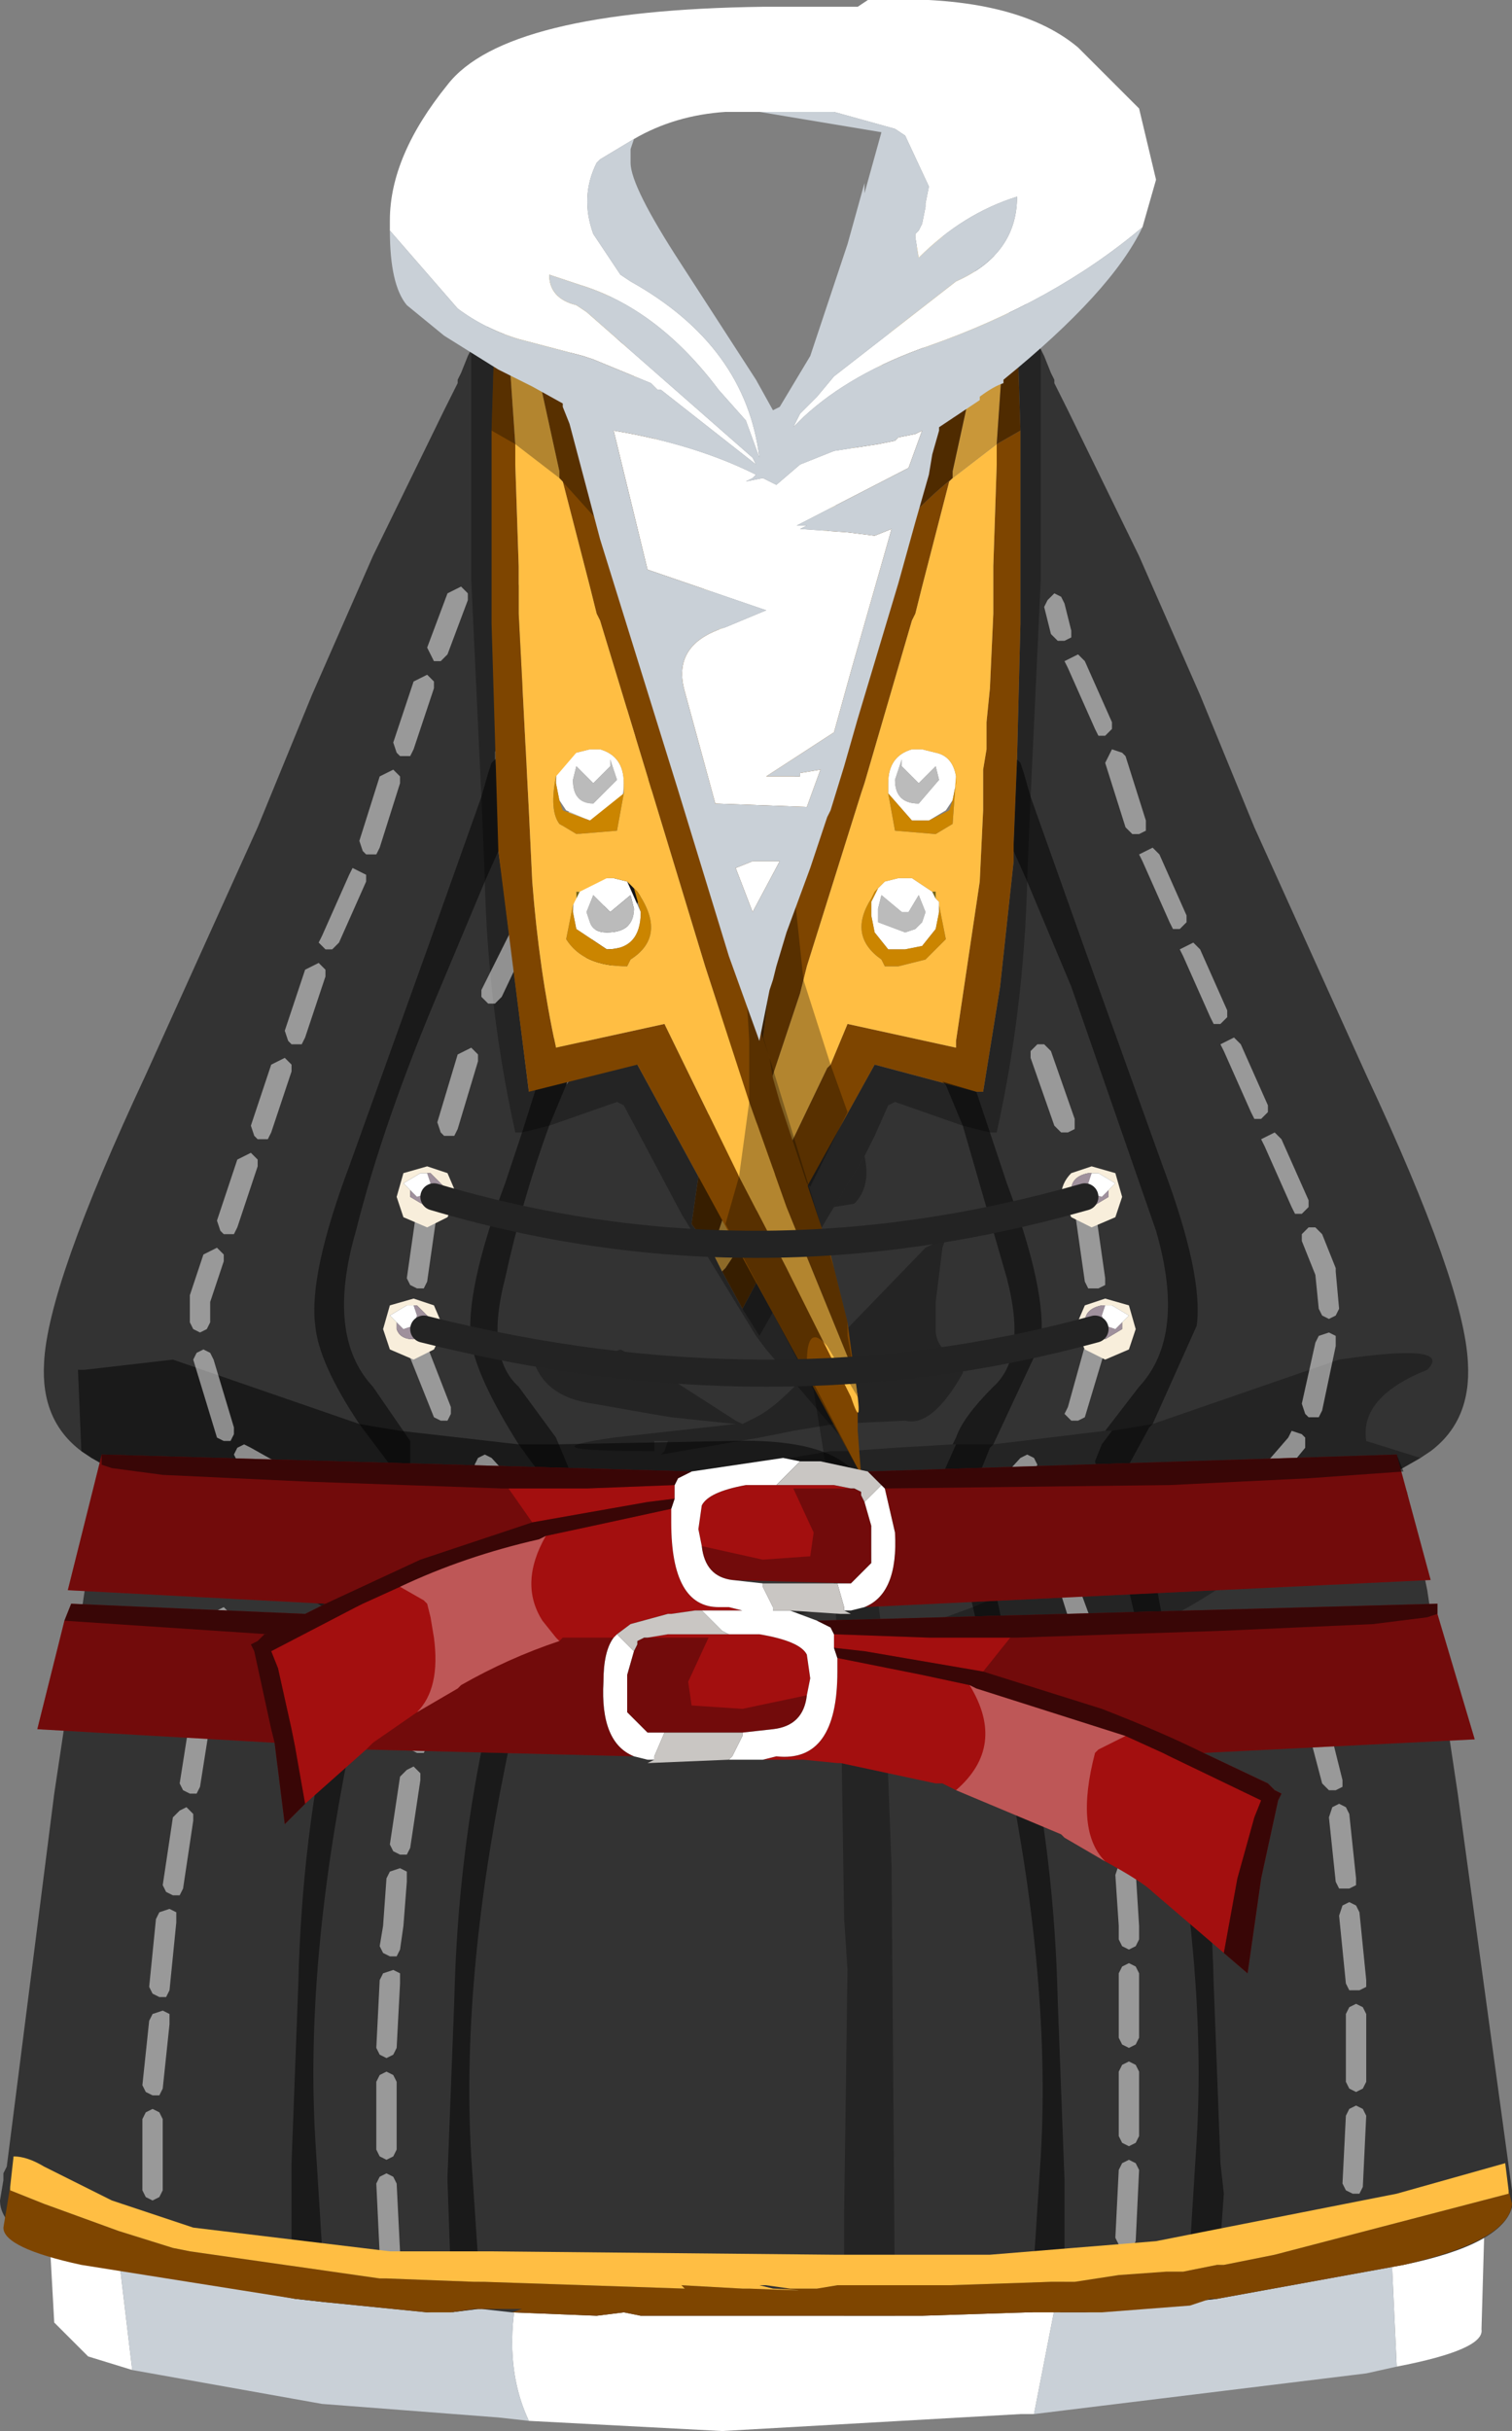 <svg xmlns="http://www.w3.org/2000/svg" xmlns:ffdec="https://www.free-decompiler.com/flash" xmlns:xlink="http://www.w3.org/1999/xlink" ffdec:objectType="frame" width="22.3" height="35.85"><rect width="100%" height="100%" fill="#808080" stroke="none"/><use ffdec:characterId="3" xlink:href="#a" width="22.3" height="35.85"/><defs><g id="a"><path fill="#fff" fill-rule="evenodd" d="m20.6 34.9-.1-2.15-.05-.35-.45-1.15-4.55.1.15.95.05 1.25-.4 2.05h-.2l-4.4.25-2.85-.15q-.4-.85-.15-2l.15-.7q.7-.5 1.45-.85l.5-.2 1.75-.4.4-.1 3.55-.1-.05-.1-2.2-.1 3.05-.3 5.2.4.15.9q.2-.25.25.25l.05.2-.05 1.75q.05.3-1.25.55m-18.65.05-.65-.2-.5-.5-.1-1.8-.05-.2L.7 32l.2-.15q.2 0 .3.15v.5h.4l.1.35z"/><path fill="#c9d0d7" fill-rule="evenodd" d="m15.25 35.6.4-2.05-.05-1.25-.15-.95 4.55-.1.45 1.15.05.35.1 2.15-.45.1zm-2.05-4.45 2.2.1.05.1-3.55.1 1.25-.3zm-3.45.8-.5.2q-.75.35-1.45.85l-.15.7q-.25 1.15.15 2l-.45-.05-2.6-.2-2.8-.5-.25-2.1-.1-.35 1.4.05.5-.05h1.9l2.85-.35.65-.1z"/><path fill="#333" fill-rule="evenodd" d="m14.15 3.4.2.1.4.35.1.1.35.65-.05.15-.05.05.25.35.05.1.1.25.05.1v.05l.2.4L16.8 8.2l.9 2.05.8 1.95 1.65 3.65q1.45 3.1 1.5 4.25.05.85-.55 1.3l-.15.1-.35.2.15.3.3 1.45.45 3 .8 5.85v.25q-.15.55-1.6.85l-2.75.5-.45.05-1.5.15h-.35l-.15-.05-.3.05h-.05l-1.55.05H9.45l-.25-.05-.4.05-1.25-.05-.45-.05h-.05l-.4.05.4-.1-.75.1-1.5-.15-.45-.05-2.75-.5Q0 33.05 0 32.45l.05-.3v-.1l.05-.1.7-5.5.45-3 .3-1.45.15-.3-.35-.2-.15-.1q-.6-.45-.55-1.3.05-1.15 1.5-4.25L3.8 12.2l.8-1.95.9-2.05 1.05-2.15.2-.4V5.6l.05-.1.1-.25.05-.1.25-.35-.05-.05-.05-.15q0-.2.35-.65l.1-.1.4-.35.2-.1.2.1L7.3 4.75V5q-.1 2.05.3 3.45t.15 1.65q-.3.25-.45 1v.1q.5-.4.15 1l-.1.25v.1l.05.35.4 3.2.2-.35.6-1.5.95-2.75.05-.05.05 1.25-.85 2.1-.45 1.2q.7-.95 1.05-.3l.9 1.65-.1.7.3.4.15.3.3.55.4-.75.05-.15 1.5-2.7 1.5.4h.1l.25-1.55.2-1.85v-.25L15 11.2l.05-2V6.35L15 4.75l-.05-.05-.65-.8h-.05l-.05-.1-.25-.3z"/><path fill="#fff" fill-rule="evenodd" d="m13.3 11.2-.1.3q0 .35.35.35l.3-.35-.05-.2-.25.25-.25-.25zm-.2.5v-.15q0-.4.35-.5h.15l.2.05q.25.05.3.35v.1l-.05.25-.1.15-.25.15h-.25zm.7 1.55.05.05v.15l-.05.25-.2.25-.25.05h-.25l-.2-.25-.05-.25v-.2l.1-.2.1-.1.2-.05h.2l.3.2zm-.85.25v.1l.4.15.15-.05.1-.1.05-.15-.1-.25-.15.25h-.1l-.3-.25-.05.2z"/><path fill="#bbb" fill-rule="evenodd" d="M13.3 11.2v.1l.25.25.25-.25.05.2-.3.35q-.35 0-.35-.35zm-.35 2.3v-.1l.05-.2.3.25h.1l.15-.25.1.25-.05.15-.1.1-.15.05-.4-.15z"/><path fill="#7e4500" fill-rule="evenodd" d="m11.8 9.05.05.05q.6-.2.85-.55.6-.9 1.35-1.5L14 7.1l-.4 1.55-.1.4-.05.1-.7 2.4-.05.15-.8 2.55-.05.2-.05.2-.5 1.5-.05.1v-.9l.3-2.5.25-1.45-.8.45v-.05l.7-2.55.05-.05zm-.4 8.3.05-.05.15-.3.6-1.25.05-.05.25-.6 1.6.35v-.1l.35-2.35.05-1.05v-.6l.05-.3v-.4l.05-.5.05-1.1v-.7l.05-1.5v-.3l.35-.2V9.2l-.05 2-.05 1.25v.25l-.2 1.85-.25 1.55h-.1l-1.5-.4-1.3 2.35z"/><path fill="#ffbe43" fill-rule="evenodd" d="m14.05 7.05.65-.5v.3l-.05 1.5v.7l-.05 1.1-.05.5v.4l-.05.3v.6L14.45 13l-.35 2.35v.1l-1.6-.35-.25.6-.05.05-.6 1.25-.15.3-.05.05v-.1l-.15-1 .05-.1.5-1.5.05-.2.05-.2.8-2.55.05-.15.7-2.4.05-.1.1-.4.4-1.55zm.2-3.15-.4.05-.5.25.05-.1q.05-.55.3-.65l.25.05.25.3zm-2.5 5.05.05.1-.05.15-.05.05-.7 2.55.2-1.05.45-1.5V9.2l.05-.05zm2.35 2.5q-.05-.3-.3-.35l-.2-.05h-.15q-.35.1-.35.5v.15l.1.55.6.05.25-.15zm-.25 1.9v-.05l-.05-.05v-.1h-.05l-.3-.2h-.2l-.2.05-.1.1-.05.05-.05.1q-.35.55.15.9l.05.1h.2l.4-.1.3-.3z"/><path fill="#cb8500" fill-rule="evenodd" d="m13.1 11.7.35.4h.25l.3-.15.05-.15.05-.25v-.1l-.05.7-.25.15-.6-.05zm-.15 1.4-.1.2v.2l.05.25.2.25h.25l.25-.05.2-.25.05-.25v-.1l.1.5-.3.3-.4.1h-.2l-.05-.1q-.5-.35-.15-.9l.05-.1z"/><path fill="#796818" fill-rule="evenodd" d="m13.8 13.25-.05-.1h.05z"/><path fill="#c99739" fill-rule="evenodd" d="M14.05 7.05v-.1l.35-1.6L13.2 5l-.05-.05-1.35 4.1-.05-.1.55-1.6 1.05-3.15.5-.25.4-.05h.05l.65.8-.15.4-.1 1.45zm-2.8 9.2.15 1v.1l-.5 1.05-.2.3-.05.05-.15-.3.15-.45.05-.2.4-1z"/><path fill="#4f2b00" fill-rule="evenodd" d="m11.8 9.05 1.35-4.1.05.05 1.2.35-.35 1.6v.1q-.75.6-1.35 1.5-.25.35-.85.55zm2.9-2.5.1-1.45.15-.4.05.05.05 1.6zm-3.1 11.5-.2.35-.05.15-.4.75-.3-.55.05-.05.2-.3.5-1.05zm-1.1.4-.3-.4.1-.7.25-1.5.05-.7.35-2.85.05-.4v-.05l.8-.45-.25 1.45-.3 2.5v.9l-.15.55-.4 1-.05.2z"/><path fill-opacity=".498" fill-rule="evenodd" d="m15.05 11.25.05.15.1.35L16 14l1.15 3.2q.6 1.6.5 2.35L17 21l-.05.05-.3.55-.1.25h.15l.05.05.05-.05.1.75.05.2.2 1.1.25 1.2q.45 2 .5 4.15l.1 2.65.05.45-.05.7v.3l-.05.55-.45.05.15-2.4q.15-2.55-.5-5.75l-.35-1.7-.3-1.3-.25-.9-.1-.35.1-.25.15-.2h-.1l.5-.65q.7-.75.25-2.3l-1.25-3.6-.65-1.55-.2-.45v-.1L15 11.2zM7.3 11.2l.15 1-.1.25v.1l-.2.45-.65 1.55q-.85 2-1.25 3.6-.45 1.55.25 2.3l.55.8v.65l-.25.9-.3 1.3-.35 1.7q-.65 3.2-.5 5.75l.15 2.4-.45-.05-.05-.5v-1.5l.1-2.65q.05-2.15.5-4.15l.25-1.2.2-1.1.05-.2.1-.75v-.1q0-.25.25-.15L5.3 21q-.6-.9-.65-1.45-.1-.75.5-2.35L6.3 14l.8-2.25.1-.35.05-.15zm2.3.25.05 1.25-.85 2.1-.45 1.2-.25.6q-.4 1.1-.65 2.25-.3 1.15.2 1.6l.55.75.25.6-.05.2-.2.65-.1.45-.15.6-.25 1.1-.25 1.25q-.65 3.2-.5 5.75l.15 2.25h-.05l-.4.05.4-.1-.4.05v-.45l-.05-1.45v-.05l.1-2.6q.05-2.15.5-4.15l.15-.6.25-1.2.05-.5.05-.1.05-.35.05-.6v-.05q.05-.2.25-.1l-.4-.55q-.6-.95-.7-1.5-.1-.75.5-2.35l.25-.75.3-.95.6-1.5.95-2.75zm4.3 4.5.5.15.2.6.25.75q.6 1.6.5 2.35l-.7 1.5-.05.05-.2.5-.05.1-.1.1h.25l.05.55.05.35.05.1.05.5.25 1.2.15.6q.45 2 .5 4.15l.1 2.65v1.5l-.05.45-.15-.05-.3.05.15-2.3q.15-2.55-.5-5.75l-.25-1.25-.25-1.1-.15-.6-.1-.45-.2-.65-.05-.2.05-.05.2-.45h-.05l.05-.1q.1-.3.55-.75.5-.45.2-1.6l-.65-2.25-.25-.6z"/><path fill-opacity=".298" fill-rule="evenodd" d="m14.85 3.95.35.65-.05.15-.05.05.25.35v3.4l-.15 3.2-.05 1.2V13q-.05 1.9-.45 3.7h-.1l-.4-.1-1-.35-.1.05-.2.45-.15.3-.45.75-.15.25-.75 1.3-.2.35-.25-.4.4-.75.05-.15 1.5-2.7 1.5.4h.1l.25-1.55.2-1.85v-.25L15 11.2l.05-2V6.35L15 4.75l-.05-.05-.65-.8h-.05l-.05-.1h.05l.5.05zm-5.4 16.1 1.4.9.1.05.2-.1q.4-.2 1.05-1l1.45-1.5.3-.15-.05.15-.1.8v.45q.05.35.45.35l-.05.25q-.45.8-.85.7L12.3 21l-.6.1-.5.1-1.45.25.05-.05.05-.15h.05-.25v.15q-2 0-.6-.2l1.8-.2-.95-.1-.3-.05-.85-.15q-.75-.1-.9-.7l.7.15.6-.25zm.15 1.8 2.65-.45h.25l.7-.05.85-.05h.6l1.65-.2h.1l.6-.1 2.75-.95q1.7-.25 1.3.15-1 .4-.9 1.05l.8.25-.35.2-.9.05q-.95 1.35-2.55 2.15l-.35.2-1.85.65-.35.05-.3.05-1.35.15-2.15-.05 2.05-.7 1.5-.55.35-.15 1.5-.65.3-.1.4-.2 1.55-.8-1.65.05-.05.05-.05-.05-2.2.2h-.25L13.9 22l-4.35.15zm2.05 2 .45-.35.65-.5 1.35-.35.45-.05 1.1-.1-1.05.45-.15.05-.25.1-1.4.45z"/><path fill-opacity=".498" fill-rule="evenodd" d="m5.9 21.1 1.75.2h.55l2.55-.05q1.6-.05 1.95.6l.05.3L8.4 22l-.35.05-2.45-.2-.05.05-.05-.05-1.65-.05 1.55.8.4.2.3.1 1.5.65.35.15 3.55 1.25-3.5-.1-.3-.05-.35-.05-1.85-.65-.35-.2q-1.6-.8-2.55-2.15l-.9-.05-.35-.2-.15-.1-.05-1.2h.1l1.3-.15L5.3 21zm2.3 1.55q1.15.2 1.8.5l1.6.9-3.5-.95-.25-.1-.15-.05-1.05-.45 1.1.1z"/><path fill-opacity=".298" fill-rule="evenodd" d="m7.45 3.95.1-.1.5-.05h.05l-.8.95V6.7l.05.25.2 1.4.05.1q.4 1.4.15 1.65-.3.25-.45 1l.65-.15.1-.05-.35.55-.25.75-.1.25v.1l.05.35.4 3.2.2-.35.6-1.5.95-2.75.05-.05.05 1.25-.85 2.1-.45 1.2q.7-.95 1.05-.3l3.05 5.55-1.15-1.35-.15-.2-1.1-1.8-.85-1.6-.1-.05-1 .35-.4.1h-.1q-.4-1.8-.45-3.7v-.05l-.05-1.2-.15-3.2v-3.4l.25-.35-.05-.05-.05-.15q0-.2.35-.65m3.75 9.65.45-1.05.2 1.9.4 1.25.25.7-.55 1.1-.25-.25-.1-.25-.3-.85-.05-.2-.25-1.1q-.1-.65.2-1.25m1.4 4.15-.3.05.45-.75q.1.45-.15.7"/><path fill="#fff" fill-opacity=".498" fill-rule="evenodd" d="M2.4 31.25v1.05l-.05.1-.1.05-.1-.05-.05-.1v-1.05l.05-.1.1-.05.1.05zm3.2.85.1-.05.1.05.05.1.05 1v.1l-.1.05h-.15l-.05-.1-.05-1.05zm-.05-1.4.05-.1.1-.05.1.05.05.1v1l-.05.1-.1.05-.1-.05-.05-.1zm.05-1.5.05-.1.15-.05.1.05v.15l-.05.95-.05.1-.1.05-.1-.05-.05-.1zm-3.4.6.05-.1.15-.05.1.05v.15l-.1.95-.05.1h-.1l-.1-.05-.05-.1zm.3-1.65.1.05v.15l-.1 1-.05.1h-.1l-.1-.05-.05-.1.1-1 .05-.1zm.35-1.4v.1l-.15 1-.05.1h-.1l-.1-.05-.05-.1.15-1 .1-.1.1-.05zm.25-1.45v.1l-.15.95-.05.1h-.1l-.1-.05-.05-.1.15-.95.1-.1.1-.05zM6 27.6v.15l-.05.65-.05.35-.05.1h-.1l-.1-.05-.05-.1.05-.3.05-.7.05-.1.15-.05zm.2-1.45v.1l-.15 1-.05.1h-.1l-.1-.05-.05-.1.15-1 .1-.1.1-.05zm10.35 5.75.1-.05.1.05.05.1-.05 1.05-.05.1h-.1l-.1-.05-.05-.1.05-1zm3.6-.7-.05 1.05-.05.1h-.1l-.1-.05-.05-.1.05-1 .05-.1.1-.05.1.05zm-.3-1.5.05-.1.1-.05.1.05.05.1v1l-.05.1-.1.05-.1-.05-.05-.1zm.3-.5v.1l-.1.05h-.15l-.05-.1-.1-1 .05-.15.1-.05.1.05.05.1zm-3.65 1.35.05-.1.1-.05.1.05.05.1v.95l-.05.1-.1.05-.1-.05-.05-.1zm0-1.45.05-.1.1-.05.1.05.05.1v.95l-.05.1-.1.05-.1-.05-.05-.1zm.2-1.6.05.1.05.8v.2l-.05.1-.1.05-.1-.05-.05-.1v-.2l-.05-.75.05-.15.1-.05zm-.35-1.5.1-.05.1.05.05.1.1 1v.1l-.1.05h-.15l-.05-.1-.1-1zm3.5.65.05.1.1.95v.1l-.1.05h-.15l-.05-.1-.1-.95.05-.15.1-.05zm-.35-1.45.05.05.25 1v.1l-.1.05h-.1l-.1-.1-.25-.95.05-.1.05-.1zm-.55-1.25.05-.1.1.05.1.05.25.85v.1l-.1.05h-.1l-.1-.1-.25-.8zm.3-2.75v.15l-.7.85h-.1l-.1-.05-.05-.1.05-.1.65-.75.05-.1.15.05zm.15-1.4.05-.1.15-.05.1.05v.15l-.2.95-.05.1h-.15l-.05-.05-.05-.15zm-3.2 4.7.05.05.25 1.05v.1l-.1.05h-.1l-.1-.1-.25-1 .05-.1.05-.1zm-.7-1.4.1-.05.1-.05.1.1.35.95v.15l-.1.05h-.1l-.1-.1-.3-.95zm-.05-.95.05.1.1.4v.1l-.1.05h-.1l-.1-.1-.1-.4.05-.1.1-.1zm-.2-.65.05.1-.05.1-.35.4v.15l-.05.1-.25.05-.15-.2.05-.1.55-.6.1-.05zm.75-1.65.1-.1.1-.05.1.1v.1l-.3 1-.1.05h-.1l-.1-.1.05-.1zm-.15-2 .05-.1.1-.1.1.05.05.1.15 1.05v.1l-.1.05h-.15l-.05-.1zm-.55-2.45h.1l.1.1.35 1v.15l-.1.05h-.1l-.1-.1-.35-1v-.1zm4.1 2.7.1.1.2.5v.05l.05.55-.05.1-.1.05-.1-.05-.05-.1-.05-.5-.2-.5v-.1l.1-.1zm-.7-1.35.1-.05.1.1.4.9v.1l-.1.1h-.1l-.05-.1-.4-.9-.05-.1zm-.5-1.45.1.1.4.9v.1l-.1.1h-.1l-.05-.1-.4-.9-.05-.1.1-.05zm-.8-1.3.1-.05.1-.05.1.1.4.9v.1l-.1.1h-.1l-.05-.1-.4-.9zm-.4-1.5.1.1.4.9v.1l-.1.1h-.1l-.05-.1-.4-.9-.05-.1.1-.05zM6.2 24.7l.1-.1.1-.05.1.1v.1l-.2 1-.05.1h-.1l-.1-.05-.05-.1zm.35-1.55.1-.05.1-.05.1.1v.1l-.25 1-.05.1h-.1l-.1-.05-.05-.1zm.45-1 .1.1v.1l-.1.4-.05.1h-.1l-.1-.05-.05-.1.1-.4.1-.1zm.15-.7.1.05.55.6.05.1-.1.2-.25-.05-.1-.1.05-.1v-.05l-.4-.4-.05-.1.05-.1zm-3.95 2.3.1-.05.1.1v.1l-.2 1-.05.1h-.1l-.1-.05-.05-.1.2-1zm.2-1.4.1-.1.1-.05.1.1v.1l-.2 1-.05.1h-.1l-.1-.05-.05-.1zm.1-1 .1-.05.1.05.8.45.1.1v.1l-.05.1H4.4l-.9-.55-.05-.1zm-.65-1.3.05-.1.1-.05.1.05.05.1.3 1v.1l-.05.1h-.1l-.1-.05zm3.2-.25.1-.1.1.05.05.1.35.9v.1l-.05.1h-.1l-.1-.05-.4-1zM4.3 15.7v.1l-.3.9-.05.1H3.8l-.05-.05-.05-.15.3-.9.1-.05.1-.05zm-1.1 2.7.1.1v.1l-.2.6v.3l-.05.1-.1.05-.1-.05-.05-.1v-.4l.2-.6.1-.05zm.3-1.3.1-.05.1-.05.1.1v.1l-.3.9-.05.1H3.3l-.05-.05L3.2 18zm1.3-2.8v.1l-.3.9-.05.1H4.3l-.05-.05-.05-.15.3-.9.1-.05.1-.05zm.35-1.4.05-.1.1.05.1.05v.1l-.4.9-.1.1h-.1l-.1-.1.05-.1zm1.3 4.85v.1L6.3 18.9l-.05.1h-.1l-.1-.05-.05-.1.15-1.05.1-.1.1-.05zm.3-1.1-.05.1h-.15l-.05-.05-.05-.15.3-1 .1-.05.1-.05.1.1v.1zm.85-3.05.05-.1.15.05.05.05v.15l-.45.95-.1.1h-.1l-.1-.1v-.1zm1.8-3.45.05-.1.15.05.05.05v.15l-.3.6-.1.05h-.1l-.1-.1.05-.1zm-.85 1.5.15.05.05.05v.15l-.45.85-.1.1h-.1l-.1-.1.05-.1.45-.9zM6.9 8.75v.1l-.3.8-.1.1h-.1l-.05-.1-.05-.1.3-.8.1-.05.1-.05zM5.7 11.4l.1-.05.1.1v.1l-.3.95-.05.1H5.4l-.05-.05-.05-.15.3-.95zm.4-.35-.05.1H5.9l-.05-.05-.05-.15.3-.9.1-.05.1-.05.1.1v.1zm10.45.05.05.05.3.95v.15l-.1.05h-.1l-.1-.1-.3-.95.05-.1.05-.1zm-.75-1.4.1-.05.1.1.4.9v.1l-.1.1h-.1l-.05-.1-.4-.9-.05-.1zm-.25-.95.1.05.05.1.1.4v.1l-.1.05h-.1l-.1-.1-.1-.4.05-.1z"/><path fill="#fff" fill-rule="evenodd" d="m8.25 11.8-.05-.25q0-.4.3-.45l.2-.05h.15q.35.1.35.5 0 .55-.5.55l-.35-.15zm.25-.5-.05.2q0 .35.3.35l.35-.35-.1-.3v.1l-.25.25zm.55 1.65.2.05.2.45q0 .55-.5.55l-.45-.3-.05-.25q0-.5.5-.5zm-.1.8q.4 0 .4-.35l-.05-.2-.3.25-.25-.25-.1.25.05.15q.05.15.25.15"/><path fill="#bbb" fill-rule="evenodd" d="m8.5 11.3.25.25.25-.25v-.1l.1.3-.35.35q-.3 0-.3-.35zm.45 2.45q-.2 0-.25-.15l-.05-.15.1-.25.25.25.3-.25.05.2q0 .35-.4.35"/><path fill="#7e4500" fill-rule="evenodd" d="m7.5 5.1.1 1.45v.3l.05 1.5v.7l.15 2.9.05 1.05q.1 1.3.35 2.45l1.6-.35 1.1 2.25.7 1.35 1 1.8.05.05v.55l.05.65-3.3-6.05-1.6.4-.45-3.55-.1-3.35V6.35l.05-1.6.05-.05z"/><path fill="#796818" fill-rule="evenodd" d="M8.5 13.25v-.1h.05z"/><path fill="#7e4500" fill-rule="evenodd" d="M11.3 11.8v.1l.2 1.5h-.2q-.3.1-.3.65l.15.6-.05.2.05.15.2.6.05.3.1.35.75 2.25.25 1 .1.75-1-2.45-.55-1.55-.65-2-1.55-5.1-.05-.1-.1-.4-.4-1.55-.05-.05v-.1l-.35-1.6L9.1 5l.05-.05 1.35 4.1.05.15.05.05z"/><path fill="#ffbe43" fill-rule="evenodd" d="m11.3 11.8-.7-2.55-.05-.05-.05-.15-1.35-4.1L9.1 5l-1.2.35.35 1.6v.1l.05.05.4 1.55.1.4.05.1 1.55 5.1.65 2 .55 1.55 1 2.45q.15.95-.05.35l-.95-1.9-.7-1.35-1.1-2.25-1.6.35Q7.95 14.3 7.85 13l-.05-1.05-.15-2.9v-.7l-.05-1.5v-.3L7.5 5.1l-.15-.4 1-1.2.25-.05q.25.1.3.65L10 7.35l.55 1.6.05.2.05.05v.05l.45 1.5zm-3.1-.35q-.1.5.05.7l.25.15.6-.05.1-.55v-.15q0-.4-.35-.5H8.7l-.2.05zm1.15 1.65-.1-.1-.2-.05h-.1l-.4.2H8.5v.1l-.05.1-.1.5q.25.4.9.4l.05-.1q.55-.35.1-1z"/><path fill="#cb8500" fill-rule="evenodd" d="M8.2 11.45v.1l.05.25.05.15.4.15.5-.4-.1.55-.6.05-.25-.15q-.15-.2-.05-.7m1.15 1.65.05.05q.45.65-.1 1l-.05.1q-.65 0-.9-.4l.1-.5v.1l.05.25.45.3q.5 0 .5-.55z"/><path fill-opacity=".298" fill-rule="evenodd" d="M11.3 11.85v.05l.2 1.65-.15.05-.2.4.1.45-.1.5 1.15 3.75.2.8v.2l.1.55.05.35-.45-.75q-.3-.35-.3.25l.1.3.7 1.35L13 24l.05.9.1 2.65.05 6.6h-.75V32.6l.05-3.55-.05-.75-.05-3.35-.2-3.2-.2-1.25-1.3-2.45.2-.7.15-1.1v-.9q-.1-2-.55-3.95zM7.35 4.7 8 3.9l.45.05.5.25L10 7.35l.55 1.6-.05.1-.05.05q-.6-.2-.85-.55l-1.35-1.5-.65-.5-.35-.2.05-1.6z"/><path fill="#fff" fill-rule="evenodd" d="M5.75 3.4v-.15q0-.95.85-2Q7.45.15 11.25.1h1.4l.15-.1q2.15-.1 3.1.7l.9.9.25 1.05-.2.7q-1.3 1.1-3.15 1.75-1.15.4-1.85 1.05l-.2.2.05-.05.1-.2.2-.2-.1.1.15-.15.25-.3 1.8-1.4q.9-.4.9-1.25-.8.25-1.45.9l-.05-.3v-.05l.05-.05.05-.1.05-.25V3l.05-.25-.35-.75-.15-.1-.9-.25h-1.6q-.75.05-1.35.4l-.5.3-.05.05q-.25.5-.05 1.05l.4.6.15.1q1.7.95 1.9 2.6L11 6.2l-.4-.45q-.9-1.2-2.05-1.55l-.45-.15q0 .35.4.45l.15.1 2.45 2.15.05.1-1.4-1.1H9.7l-.1-.1-.85-.35-.15-.05L7.65 5q-.5-.15-.9-.45zm7.65 3.5-1.65.85h.15l-.1.05.7.05.4.05.25-.1-.6 2.1-.25.9-1 .65h-.1.6v-.05l.3-.05-.2.55-1.35-.05-.45-1.65q-.2-.7.6-.95l.6-.25-1.75-.6-.5-2.05q1.2.2 2.1.65l-.05.05-.1.05.25-.05.2.1.35-.3.5-.2.65-.1.25-.05.05-.05.25-.05.1-.05zm-2.3 6.55-.25-.65.25-.1h.4z"/><path fill="#c9d0d7" fill-rule="evenodd" d="M16.85 3.35q-.45.95-2.05 2.25v.05q-.15.05-.35.2v.05l-.6.4v.05l-.1.35-.05.3-.2.7-.25.9-.6 2-.2.7-.2.65-.05.1-.25.75-.35.95-.15.5-.05.2-.05.15-.15.75-.45-1.25-.75-2.45-1.15-3.7-.45-1.7L8.3 6v-.05l-.45-.25-.5-.25-.8-.5L6 4.5q-.25-.3-.25-1.1l1 1.15q.4.3.9.45l.95.25.15.05.85.35.1.1h.05l1.4 1.1-.05-.1L8.65 4.6l-.15-.1q-.4-.1-.4-.45l.45.15q1.15.35 2.05 1.55l.4.45.2.55Q11 5.1 9.3 4.15l-.15-.1-.4-.6q-.2-.55.05-1.05l.05-.05.5-.3-.05.15v.2q0 .35.75 1.5l1.1 1.7.25.45.1-.05.45-.75.55-1.65.25-.9v.15l.25-.9-1.8-.3h-.5 1.6l.9.25.15.1.35.75-.05.25v.05l-.05.25-.05.1-.05.05v.05l.05.3q.65-.65 1.45-.9 0 .85-.9 1.25l-1.8 1.4-.25.3-.15.15.1-.1-.2.2-.1.2-.05.05.2-.2q.7-.65 1.85-1.05 1.85-.65 3.15-1.75M13.4 6.9l.2-.55-.1.05-.25.05-.05.05-.25.05-.65.1-.5.2-.35.3-.2-.1-.25.05.1-.05.05-.05q-.9-.45-2.1-.65l.5 2.05 1.75.6-.6.25q-.8.25-.6.95l.45 1.65 1.35.05.2-.55-.3.05v.05h-.6.1l1-.65.25-.9.6-2.1-.25.1-.4-.05-.7-.05.1-.05h-.15zm-2.3 6.55.4-.75h-.4l-.25.1z"/><path fill="#f8eedb" fill-rule="evenodd" d="m6.75 17.65-.15.3-.3.15-.35-.15-.1-.3.1-.35.35-.1.3.1zm-.7-.1v.1l.25.15.3-.25-.25-.25H6.2l-.25.15zm.05 1.6.3.1.15.35-.15.3-.3.15-.35-.15-.1-.3.1-.35zm0 .1H6l-.25.15.1.1v.1q.05.15.25.15l.3-.25-.25-.25zm10-1.95h-.05q-.25.05-.25.25l.3.25.25-.15v-.1l.1-.1-.25-.15zm-.25 2.3.15-.35.3-.1.35.1.1.35-.1.3-.35.15-.3-.15zm.6-2.3.1.35-.1.3-.35.15-.3-.15-.15-.3q0-.2.15-.35l.3-.1zm-.15 1.95h-.05q-.25.05-.25.25l.3.25.25-.15v-.1l.1-.1-.25-.15z"/><path fill="#9f909c" fill-rule="evenodd" d="m6.05 17.55.1.1.15-.05.05-.15-.05-.15h.05l.25.25-.3.25-.25-.15zm.05 1.7h.05l.25.25-.3.25q-.2 0-.25-.15v-.1l.1.1.15-.05.05-.15zm10.25-1.7v.1l-.25.15-.3-.25q0-.2.25-.25h.05l-.05.15.05.15.15.05zm.2 1.95v.1l-.25.15-.3-.25q0-.2.25-.25h.05l-.05.15.05.15.15.05z"/><path fill="#fff" fill-rule="evenodd" d="m6.3 17.3.05.15-.05.15-.15.05-.1-.1-.1-.1.25-.15zm-.45 2.2-.1-.1.25-.15h.1l.05.15-.05.15-.15.05zm10.25-2.2h.1l.25.15-.1.1-.1.1-.15-.05-.05-.15zm.45 2.2-.1.1-.15-.05-.05-.15.05-.15h.1l.25.15z"/><path fill="#a30f0f" fill-rule="evenodd" d="m12.3 24.1-.05-.1-.2-.1 9.15-.25v.15l.55 1.85-4 .2.95.45.05.05.05.05.1.05-.05.1-.25 1.15-.2 1.4-.35-.3-1.05-.9q-.15-.15-.7-.45l-.6-.35-.05-.05-1.55-.65-.2-.1h-.1l-1.4-.3h-.05l-.5-.05h-.6l.2-.05q.9.1.9-1.25v-.2l-.05-.15zm.7-2.2-.2-.2 7.8-.25.5 1.85-8.35.4q.5-.2.45-1.1l-.15-.65zm-3.15 2.2h1.35q.6.1.7.3l.05.35-.05.25q-.05.45-.5.5l-.45.05h-1.4l-.3-.3v-.55l.1-.35.05-.1v-.05l.1-.05h.05zm.5-1.3-.05-.25.05-.35q.1-.2.65-.3h1.3l.25.05h.05l.1.05v.05l.05.1.1.35v.55l-.3.3-1.75-.05q-.4-.05-.45-.5m-5.85 1 .3-.15-3.8-.2.5-2 8.7.25-.2.1-.05.1v.2l-.05.15v.2q0 1.25.7 1.25h.15l.2.05h-.7l-.35.05h-.05l-.55.15-.2.15-.05.05q-.15.2-.15.65-.05.9.45 1.1l-3.95-.1-.9.8-.3.3-.15-1.2-3.5-.2.4-1.6.1-.25z"/><path fill="none" stroke="#232323" stroke-linecap="round" stroke-linejoin="round" stroke-width=".4" d="M6.25 19.6q5.15 1.3 9.9 0M6.4 17.65q4.7 1.4 9.6 0"/><path fill="#fff" fill-rule="evenodd" d="M10.35 23.75h.6l-.2-.05h-.15q-.7 0-.7-1.25v-.2l.05-.15v-.2l.05-.1.2-.1 1.35-.2.25.05-.15.15-.15.15-.05.05H11q-.55.1-.65.3l-.05.35.05.25q.05.45.45.5l.45.05v.05l.15.3v.05h.25l.4.15.2.1.05.1v.2l.05.15v.2q0 1.35-.9 1.25l-.2.05h-.5l.05-.05.15-.3v-.05l.45-.05q.45-.05.5-.5l.05-.25-.05-.35q-.1-.2-.7-.3h-.45l-.1-.05-.15-.15zM13 21.9l.05.05.15.65q.05.9-.45 1.1l-.2.05h-.1v-.05l-.1-.35h.2l.3-.3v-.55l-.1-.35.2-.2zm-3.35 4.05h-.1l-.2-.05q-.5-.2-.45-1.1 0-.45.15-.65l.05-.05.05.05.2.2-.1.35v.55l.3.3h.25l-.15.35z"/><path fill="#c9c6c3" fill-rule="evenodd" d="M11.8 21.55h.3l.7.15.2.2-.05.05-.2.2-.05-.1V22l-.1-.05h-.05l-.25-.05h-.85l.05-.05.15-.15zm.65 2.2.1.05h-.15l-.75-.05h-.25v-.05l-.15-.3v-.05h1.1l.1.35zm-1.7 2.2-1.2.05.1-.05v-.05l.15-.35h1.15v.05l-.15.3zM9.1 24.1l.2-.15.55-.15h.05l.35-.05h.1l.15.15.15.15.1.05h-.9l-.3.05H9.5l-.1.05v.05l-.05.1-.2-.2z"/><path fill-opacity=".298" fill-rule="evenodd" d="M10.8 23.3q-.4-.05-.45-.5l.9.2.7-.05.05-.35-.3-.65h.9l.1.05v.05l.05.1.1.35v.55l-.3.3zm-1.45 1.05.05-.1v-.05l.1-.05h.95l-.3.65.05.35.75.05.95-.2q-.05.45-.5.5l-.45.05h-1.4l-.3-.3v-.55zm-1.1-.15.05-.05h.75q-.15.2-.15.65-.05.9.45 1.1l-3.95-.1.1-.1.65-.45.6-.35.05-.05q.7-.4 1.45-.65m-3.75-.4.3-.15-3.8-.2.5-2 8.7.25-.2.1-.05.1-1.3.05H7.5l.35.5 1.7-.3.4-.05-.05.15-1.15.25-.7.15-.1.05q-1.1.25-2.05.7l-.55.25-.1.05-1.25.65.1.25.2.9.05.25.15.85-.3.3-.15-1.2-3.5-.2.4-1.6.1-.25zm8.5-1.9-.2-.2 7.8-.25.5 1.85-8.35.4q.5-.2.45-1.1l-.15-.65zm-.7 2.2-.05-.1-.2-.1 9.15-.25v.15l.55 1.85-4 .2.95.45.05.05.05.05.1.05-.05.1-.25 1.15-.2 1.4-.35-.3.2-1.1.25-.9.1-.25-1.35-.65-.1-.05-.55-.25-2.2-.7-.1-.05-.7-.15-1.25-.25-.05-.15.45.05 1.75.3.4-.5h-1.2z"/><path fill-opacity=".498" fill-rule="evenodd" d="m4.5 23.8.3-.15L6.2 23l1.65-.55 1.7-.3.4-.05-.05.15-1.15.25-.7.15-.1.05q-1.1.25-2.05.7l-.55.25-.1.05-1.25.65.1.25.2.9.05.25.15.85-.3.3-.15-1.2-.05-.2-.25-1.15-.05-.1.1-.05.05-.05.05-.05h.05l-1.5-.1-1.5-.1.1-.25zm-2.85-2.15-.15-.05v-.15l8.7.25-.2.1-.05.1-1.3.05H7.4l-2.85-.1-2.15-.1zM13 21.9l-.2-.2 7.8-.25.1.25-1.4.1-2.05.1-4.2.05zm-.75 2.1-.2-.1 9.15-.25v.15l-.15.05-.8.1-2.25.1-3 .1h-1.3l-1.4-.05zm.05.3.45.05 1.75.3 1.75.55q.9.35 1.5.65l.95.45.05.05.05.05.1.05-.05.1-.25 1.15-.2 1.4-.35-.3.2-1.1.25-.9.1-.25-1.35-.65-.1-.05-.55-.25-2.2-.7-.1-.05-.7-.15-1.25-.25z"/><path fill="#fff" fill-opacity=".298" fill-rule="evenodd" d="M8.05 22.65q-.4.7-.05 1.25l.2.25.05.05q-.75.25-1.45.65l-.05.05-.6.35q.35-.35.25-1.1l-.05-.3-.05-.2-.05-.05-.35-.2q.95-.45 2.05-.7zm6.05 3.75q.75-.65.2-1.55l.1.05 2.2.7-.4.2-.05.05q-.3 1.15.15 1.6l-.6-.35-.05-.05z"/><path fill="#7e4500" fill-rule="evenodd" d="M11.65 33.75h.4l.3-.05H14l1.5-.05h.35l.65-.1.7-.05h.25l.5-.1h.1l.75-.15 3.45-.9v-.05l.05.2q-.05.55-1.6.9l-2.75.5h-.1l-.3.1-1.3.1h-1.1l-1.55.05H9.45l-.25-.05-.4.05-1.25-.05H6.3l-1.5-.15-.45-.05-3.15-.5q-1.15-.25-1.15-.55l.1-.6v.05l.5.2 1.1.4.8.25.25.05 2.8.4h.1l1.3.05h.15l2.95.1-.05-.05.9.05h.1q1.25.05.35 0zm-3.95.3H7l-.35.05h.9z"/><path fill="#ffbe43" fill-rule="evenodd" d="M22.25 32.3v.05l-3.45.9-.75.15h-.1l-.5.1h-.25l-.7.05-.65.1h-.35l-1.5.05h-1.65l-.3.05h-.4l-.35-.05h-.1l.2.05q.9.05-.35 0h-.1l-.9-.05.05.05-2.95-.1H7l-1.3-.05h-.1l-2.8-.4-.25-.05-.8-.25-1.1-.4-.5-.2v-.05l.05-.45q.2 0 .45.15l1 .5 1.2.4 2.9.35H7.2l5.1.05h2.3l2.45-.2 3.55-.7 1.6-.45z"/></g></defs></svg>